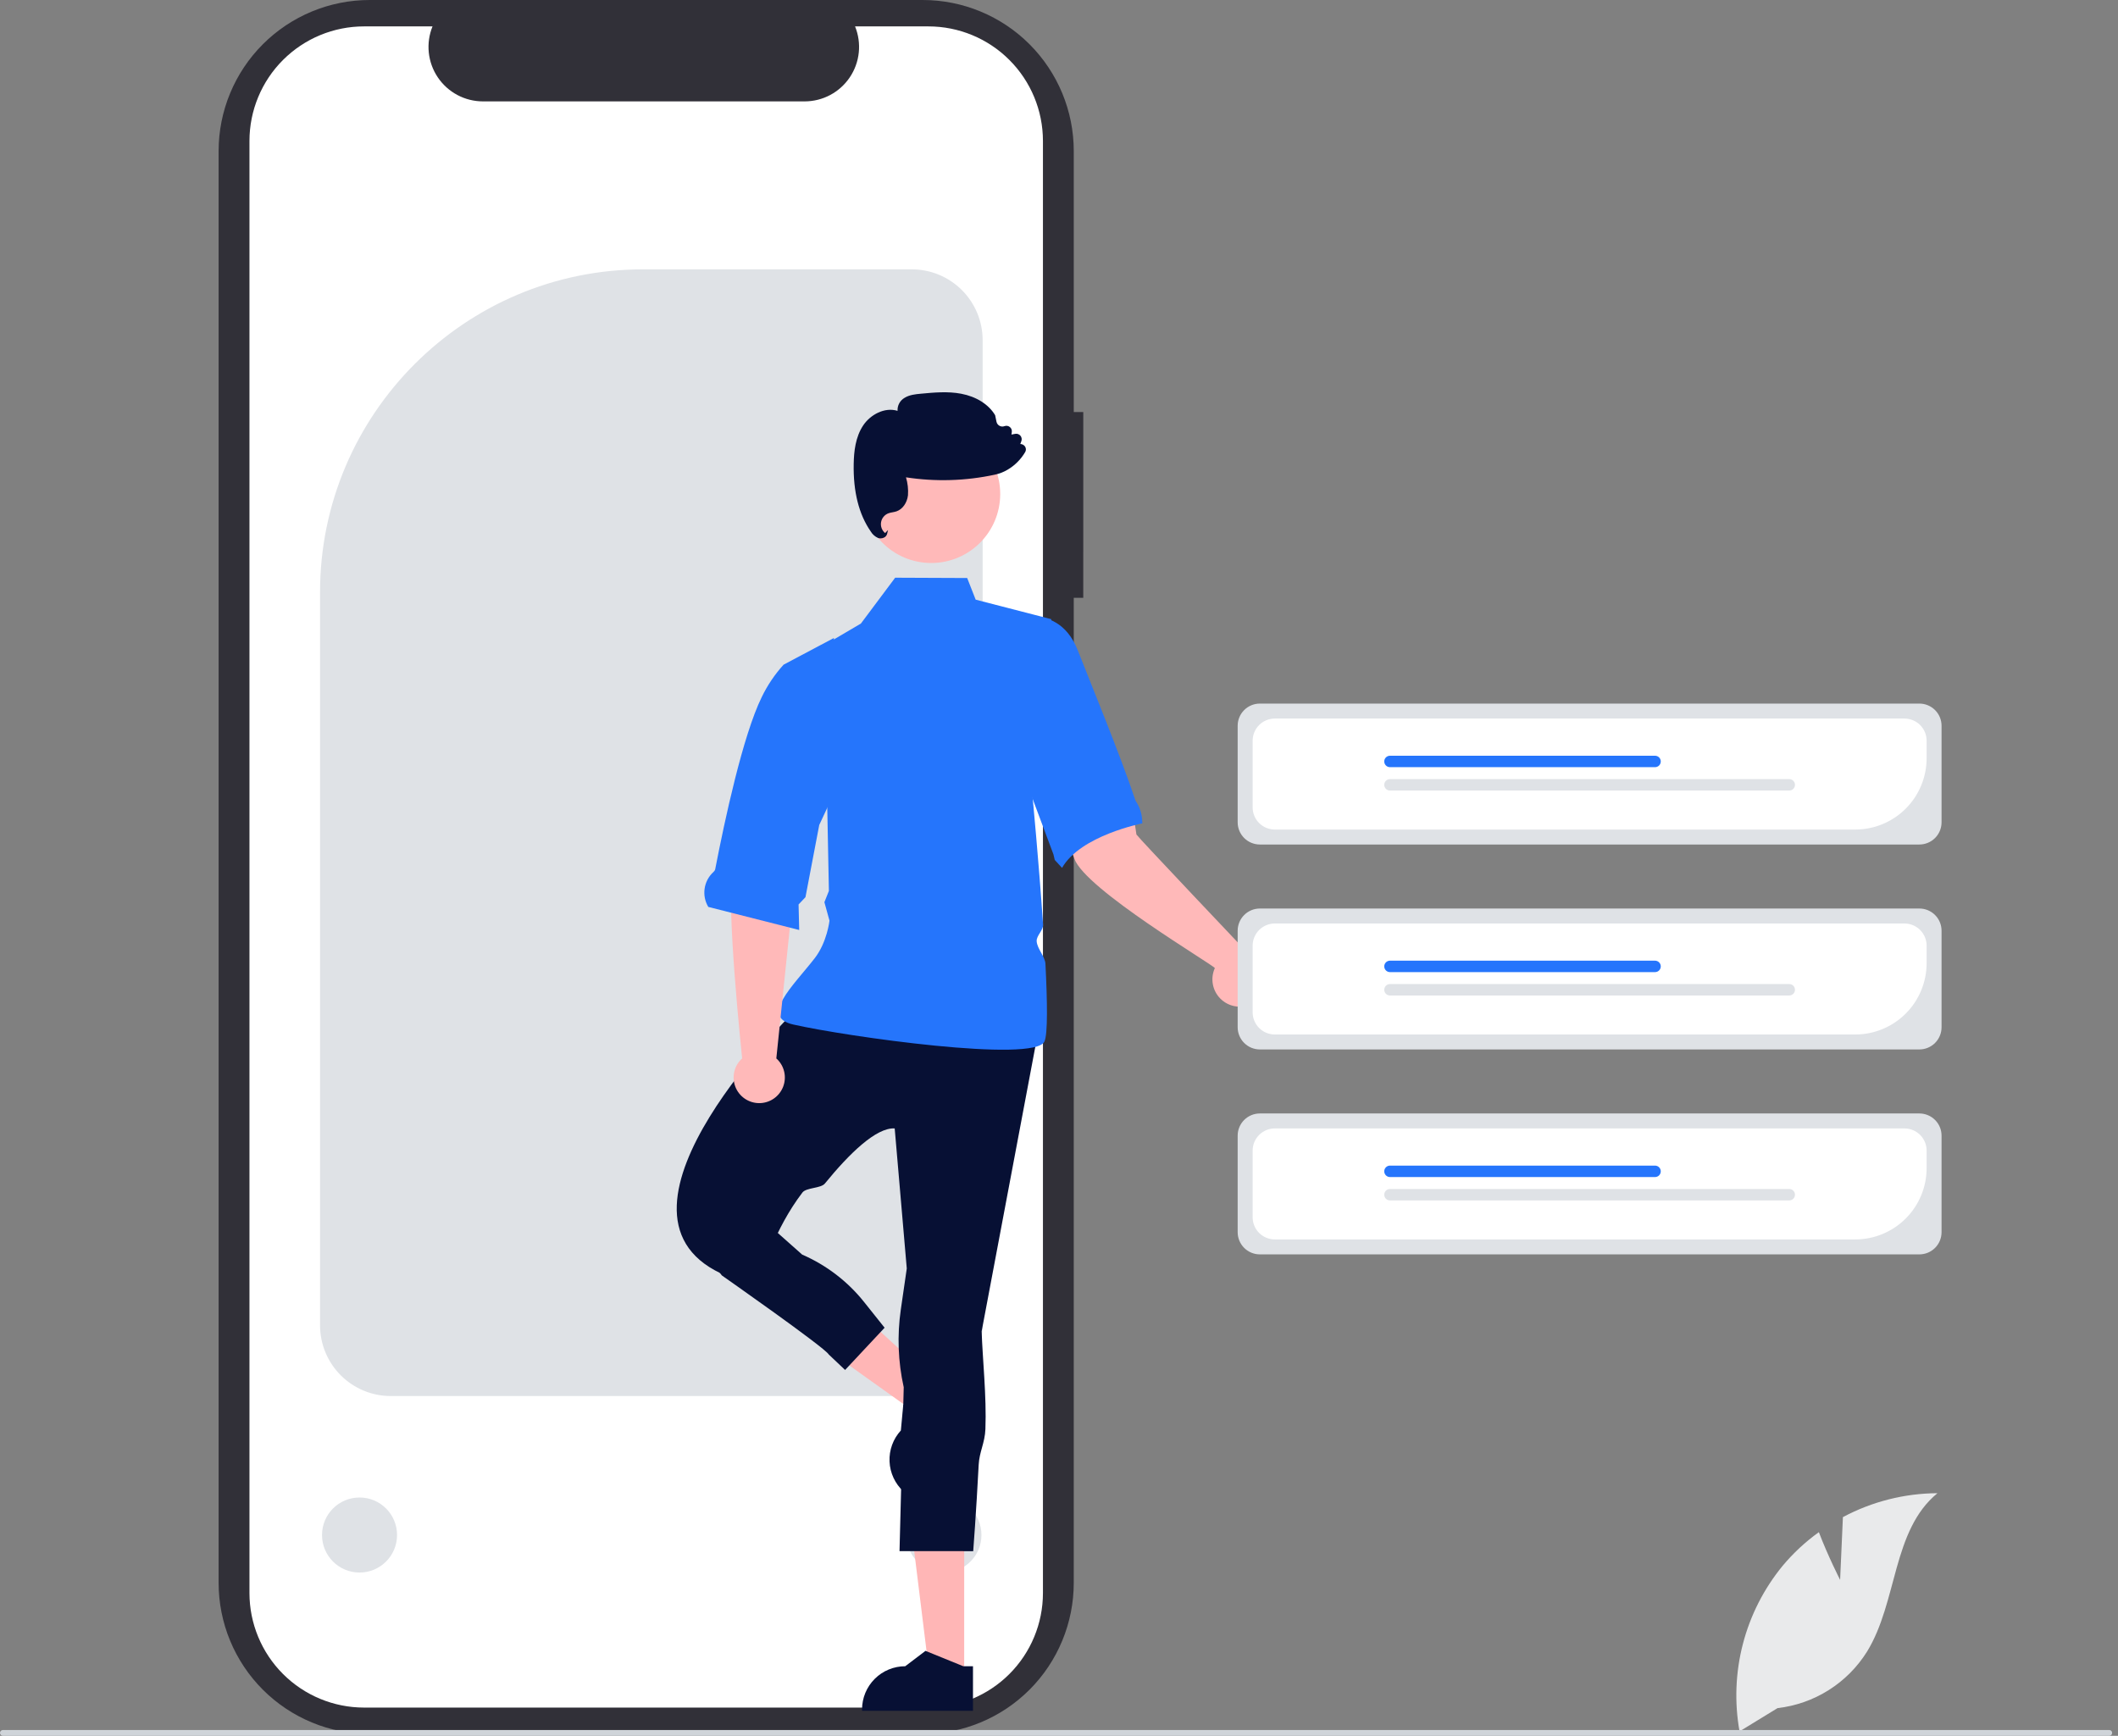 <svg width="205" height="168" viewBox="0 0 205 168" fill="none" xmlns="http://www.w3.org/2000/svg">
  <rect x="0" y="0" width="205" height="168" fill="#808080" stroke="none"/>
  <g clip-path="url(#clip0_2089_142065)">
    <path
      d="M104.85 39.88H103.929V14.62C103.929 10.742 102.388 7.024 99.646 4.282C96.904 1.54 93.185 1.9071e-09 89.307 1.9071e-09H35.782C33.862 -3.10074e-05 31.96 0.378 30.187 1.113C28.413 1.847 26.801 2.924 25.443 4.282C24.085 5.639 23.008 7.251 22.273 9.025C21.538 10.799 21.16 12.7 21.16 14.62V153.201C21.16 155.121 21.538 157.022 22.273 158.796C23.008 160.569 24.085 162.181 25.443 163.539C26.8 164.896 28.412 165.973 30.186 166.708C31.96 167.443 33.862 167.821 35.782 167.821H89.306C93.184 167.821 96.903 166.28 99.645 163.539C102.387 160.797 103.928 157.078 103.928 153.201V57.861H104.849L104.85 39.88Z"
      fill="#313038" />
    <path
      d="M100.946 13.641V154.18C100.946 157.12 99.778 159.939 97.699 162.018C95.62 164.097 92.801 165.266 89.861 165.267H35.237C32.296 165.267 29.475 164.099 27.395 162.02C25.315 159.941 24.145 157.121 24.145 154.18V13.641C24.145 10.7 25.314 7.88 27.395 5.801C29.475 3.722 32.296 2.554 35.237 2.555H41.863C41.538 3.355 41.414 4.222 41.502 5.081C41.591 5.941 41.889 6.765 42.371 7.481C42.853 8.198 43.503 8.786 44.265 9.192C45.027 9.599 45.877 9.812 46.741 9.813H77.883C78.746 9.812 79.597 9.599 80.359 9.192C81.121 8.786 81.771 8.198 82.253 7.481C82.734 6.765 83.033 5.941 83.121 5.081C83.21 4.222 83.086 3.355 82.761 2.555H89.858C92.799 2.555 95.618 3.723 97.697 5.802C99.777 7.88 100.945 10.699 100.946 13.639V13.641Z"
      fill="white" />
    <path
      d="M88.266 135.116H37.82C36.005 135.114 34.266 134.392 32.983 133.11C31.7 131.827 30.979 130.088 30.977 128.273V57.315C30.977 40.087 44.994 26.07 62.225 26.07H88.266C90.08 26.072 91.819 26.794 93.102 28.077C94.385 29.359 95.107 31.099 95.109 32.913V128.273C95.107 130.088 94.385 131.827 93.102 133.11C91.819 134.392 90.08 135.114 88.266 135.116Z"
      fill="#DFE2E6" />
    <path
      d="M34.8 152.197C36.806 152.197 38.431 150.571 38.431 148.566C38.431 146.56 36.806 144.935 34.8 144.935C32.794 144.935 31.168 146.56 31.168 148.566C31.168 150.571 32.794 152.197 34.8 152.197Z"
      fill="#DFE2E6" />
    <path
      d="M91.362 152.197C93.368 152.197 94.994 150.571 94.994 148.566C94.994 146.56 93.368 144.935 91.362 144.935C89.356 144.935 87.731 146.56 87.731 148.566C87.731 150.571 89.356 152.197 91.362 152.197Z"
      fill="#DFE2E6" />
    <path d="M91.853 134.977L89.601 137.43L79.066 129.915L82.389 126.294L91.853 134.977Z"
      fill="#FFB6B6" />
    <path
      d="M94.807 136.533L87.547 144.444L87.447 144.352C86.631 143.602 86.145 142.559 86.098 141.452C86.05 140.345 86.444 139.264 87.194 138.448L87.194 138.447L87.423 135.997L90.994 134.307L91.627 133.616L94.807 136.533Z"
      fill="#071034" />
    <path d="M93.324 162.353L89.994 162.353L88.41 149.511L93.325 149.511L93.324 162.353Z"
      fill="#FFB6B6" />
    <path
      d="M94.174 165.581L83.438 165.58V165.445C83.438 164.336 83.878 163.274 84.662 162.49C85.445 161.706 86.508 161.266 87.617 161.266H87.617L89.578 159.778L93.237 161.266L94.175 161.266L94.174 165.581Z"
      fill="#071034" />
    <path
      d="M77.244 97.522C77.244 97.522 56.902 117.161 69.762 123.239H73.737C73.737 123.239 74.931 118.996 77.666 115.418C78.041 114.927 79.448 115.027 79.839 114.548C82.224 111.624 84.811 109.112 86.597 109.212L87.766 122.772L87.189 126.746C86.826 129.248 86.921 131.795 87.471 134.263L87.064 150.125L94.197 150.129C94.197 150.129 94.485 146.412 94.726 141.762C94.79 140.516 95.326 139.649 95.377 138.323C95.501 135.144 95.093 131.444 95.014 128.85L100.392 100.328L77.244 97.522Z"
      fill="#071034" />
    <path
      d="M86.642 55.913L83.325 60.35L75.375 65.025L80.051 77.182L80.228 86.227L79.793 87.318L80.285 89.105C80.285 89.105 80.058 91.197 78.849 92.749C76.734 95.464 73.505 98.415 76.778 99.158C81.921 100.327 100.159 102.899 101.094 100.795C101.418 100.067 101.378 96.99 101.187 93.275C101.151 92.58 100.384 91.825 100.339 91.097C100.305 90.55 100.996 90.037 100.958 89.483C100.541 83.309 99.925 76.948 99.925 76.948L101.756 59.927L94.435 58.038L93.613 55.943L86.642 55.913Z"
      fill="#2575FC" />
    <path
      d="M68.785 122.073L69.873 123.446C69.873 123.446 79.872 130.442 80.216 131.095L81.796 132.591L85.62 128.503L83.632 126.011C82.04 124.017 79.984 122.443 77.643 121.427L74.596 118.724L68.785 122.073Z"
      fill="#071034" />
    <path
      d="M75.14 102.439L76.961 84.815L77.442 77.561L72.345 76.64C72.345 76.64 71.582 81.626 70.914 84.553C70.255 87.44 71.792 102.052 71.832 102.438C71.458 102.773 71.194 103.213 71.076 103.701C70.957 104.189 70.99 104.701 71.169 105.17C71.348 105.639 71.665 106.043 72.079 106.328C72.492 106.613 72.982 106.765 73.484 106.766C73.987 106.766 74.477 106.614 74.891 106.329C75.304 106.045 75.622 105.641 75.802 105.172C75.981 104.704 76.014 104.191 75.896 103.703C75.778 103.215 75.514 102.774 75.14 102.439Z"
      fill="#FFB9B9" />
    <path
      d="M68.555 87.775L77.354 90.008L77.293 87.539L77.961 86.831L79.295 79.842L81.209 75.748L80.712 61.748L75.85 64.326L75.844 64.331C74.995 65.265 74.285 66.316 73.735 67.453C71.902 71.178 70.142 79.385 69.22 84.152C69.188 84.252 69.127 84.34 69.045 84.404C68.587 84.824 68.289 85.388 68.2 86.003C68.111 86.617 68.236 87.243 68.555 87.775Z"
      fill="#2575FC" />
    <path
      d="M120.808 92.275C120.808 92.275 110.096 80.983 109.996 80.771C109.248 75.089 107.096 72.583 106.773 72.855L101.219 74.779C101.219 74.779 102.871 80.01 103.99 83.118C105.059 86.087 117.378 93.339 117.584 93.697C117.363 94.185 117.295 94.728 117.39 95.254C117.484 95.781 117.736 96.266 118.113 96.646C118.489 97.026 118.972 97.283 119.498 97.383C120.024 97.483 120.567 97.42 121.057 97.204C121.546 96.989 121.959 96.629 122.239 96.174C122.52 95.719 122.656 95.189 122.629 94.654C122.602 94.12 122.414 93.606 122.088 93.182C121.763 92.757 121.317 92.441 120.808 92.275Z"
      fill="#FFB9B9" />
    <path
      d="M96.731 60.316C96.731 60.316 102.183 57.644 104.298 62.892C105.457 65.855 108.423 73.045 109.9 77.471C109.91 77.499 109.924 77.526 109.941 77.551C110.336 78.138 110.549 78.829 110.554 79.536C110.553 79.588 110.559 79.639 110.57 79.69C110.57 79.69 104.578 80.857 102.796 83.997L102.089 83.23L101.963 82.693L96.793 68.9L96.731 60.316Z"
      fill="#2575FC" />
    <path
      d="M185.777 81.735H121.938C121.37 81.734 120.824 81.508 120.422 81.106C120.02 80.704 119.794 80.158 119.793 79.59V70.241C119.794 69.672 120.02 69.127 120.422 68.725C120.824 68.323 121.37 68.096 121.938 68.096H185.777C186.346 68.096 186.891 68.323 187.293 68.725C187.695 69.127 187.922 69.672 187.922 70.241V79.59C187.922 80.158 187.695 80.704 187.293 81.106C186.891 81.508 186.346 81.734 185.777 81.735Z"
      fill="#DFE2E6" />
    <path
      d="M179.576 80.288H123.388C122.819 80.287 122.274 80.061 121.871 79.659C121.469 79.257 121.243 78.711 121.242 78.143V71.689C121.243 71.12 121.469 70.575 121.871 70.173C122.274 69.771 122.819 69.545 123.388 69.544H184.331C184.9 69.545 185.446 69.771 185.848 70.173C186.25 70.575 186.476 71.12 186.477 71.689V73.388C186.475 75.217 185.747 76.971 184.453 78.265C183.16 79.558 181.406 80.286 179.576 80.288Z"
      fill="white" />
    <path
      d="M160.192 74.25H134.534C134.387 74.25 134.246 74.192 134.143 74.088C134.039 73.984 133.98 73.844 133.98 73.697C133.98 73.55 134.039 73.409 134.143 73.306C134.246 73.202 134.387 73.144 134.534 73.144H160.192C160.339 73.144 160.479 73.202 160.583 73.306C160.687 73.409 160.745 73.55 160.745 73.697C160.745 73.844 160.687 73.984 160.583 74.088C160.479 74.192 160.339 74.25 160.192 74.25Z"
      fill="#2575FC" />
    <path
      d="M173.181 76.513H134.534C134.387 76.513 134.246 76.454 134.143 76.351C134.039 76.247 133.98 76.106 133.98 75.96C133.98 75.813 134.039 75.672 134.143 75.568C134.246 75.465 134.387 75.406 134.534 75.406H173.181C173.327 75.406 173.468 75.465 173.572 75.568C173.676 75.672 173.734 75.813 173.734 75.96C173.734 76.106 173.676 76.247 173.572 76.351C173.468 76.454 173.327 76.513 173.181 76.513Z"
      fill="#DFE2E6" />
    <path
      d="M185.777 101.57H121.938C121.37 101.569 120.824 101.343 120.422 100.941C120.02 100.539 119.794 99.993 119.793 99.424V90.076C119.794 89.507 120.02 88.962 120.422 88.56C120.824 88.157 121.37 87.931 121.938 87.931H185.777C186.346 87.931 186.891 88.157 187.293 88.56C187.695 88.962 187.922 89.507 187.922 90.076V99.424C187.922 99.993 187.695 100.539 187.293 100.941C186.891 101.343 186.346 101.569 185.777 101.57Z"
      fill="#DFE2E6" />
    <path
      d="M179.576 100.123H123.388C122.819 100.122 122.274 99.896 121.871 99.494C121.469 99.092 121.243 98.546 121.242 97.978V91.524C121.243 90.955 121.469 90.41 121.871 90.008C122.274 89.606 122.819 89.38 123.388 89.379H184.331C184.9 89.38 185.446 89.606 185.848 90.008C186.25 90.41 186.476 90.955 186.477 91.524V93.223C186.475 95.052 185.747 96.806 184.453 98.1C183.16 99.393 181.406 100.121 179.576 100.123Z"
      fill="white" />
    <path
      d="M160.192 94.085H134.534C134.461 94.085 134.389 94.071 134.322 94.043C134.255 94.015 134.194 93.974 134.143 93.923C134.091 93.872 134.05 93.811 134.023 93.743C133.995 93.676 133.98 93.604 133.98 93.532C133.98 93.459 133.995 93.387 134.023 93.32C134.05 93.253 134.091 93.192 134.143 93.141C134.194 93.089 134.255 93.048 134.322 93.021C134.389 92.993 134.461 92.978 134.534 92.978H160.192C160.339 92.978 160.479 93.037 160.583 93.141C160.687 93.244 160.745 93.385 160.745 93.532C160.745 93.678 160.687 93.819 160.583 93.923C160.479 94.027 160.339 94.085 160.192 94.085Z"
      fill="#2575FC" />
    <path
      d="M173.181 96.348H134.534C134.461 96.348 134.389 96.333 134.322 96.306C134.255 96.278 134.194 96.237 134.143 96.186C134.091 96.134 134.05 96.073 134.023 96.006C133.995 95.939 133.98 95.867 133.98 95.794C133.98 95.722 133.995 95.65 134.023 95.583C134.05 95.516 134.091 95.455 134.143 95.403C134.194 95.352 134.255 95.311 134.322 95.283C134.389 95.255 134.461 95.241 134.534 95.241H173.181C173.327 95.241 173.468 95.299 173.572 95.403C173.676 95.507 173.734 95.648 173.734 95.794C173.734 95.941 173.676 96.082 173.572 96.186C173.468 96.289 173.327 96.348 173.181 96.348Z"
      fill="#DFE2E6" />
    <path
      d="M185.777 121.405H121.938C121.37 121.404 120.824 121.178 120.422 120.776C120.02 120.373 119.794 119.828 119.793 119.259V109.911C119.794 109.342 120.02 108.797 120.422 108.395C120.824 107.993 121.37 107.766 121.938 107.766H185.777C186.346 107.766 186.891 107.993 187.293 108.395C187.695 108.797 187.922 109.342 187.922 109.911V119.259C187.922 119.828 187.695 120.373 187.293 120.776C186.891 121.178 186.346 121.404 185.777 121.405Z"
      fill="#DFE2E6" />
    <path
      d="M179.576 119.958H123.388C122.819 119.957 122.274 119.731 121.871 119.329C121.469 118.927 121.243 118.381 121.242 117.813V111.359C121.243 110.79 121.469 110.245 121.871 109.843C122.274 109.441 122.819 109.215 123.388 109.214H184.331C184.9 109.215 185.446 109.441 185.848 109.843C186.25 110.245 186.476 110.79 186.477 111.359V113.058C186.475 114.887 185.747 116.641 184.453 117.934C183.16 119.228 181.406 119.956 179.576 119.958Z"
      fill="white" />
    <path
      d="M160.192 113.92H134.534C134.387 113.92 134.246 113.862 134.143 113.758C134.039 113.654 133.98 113.513 133.98 113.367C133.98 113.22 134.039 113.079 134.143 112.976C134.246 112.872 134.387 112.813 134.534 112.813H160.192C160.339 112.813 160.479 112.872 160.583 112.976C160.687 113.079 160.745 113.22 160.745 113.367C160.745 113.513 160.687 113.654 160.583 113.758C160.479 113.862 160.339 113.92 160.192 113.92Z"
      fill="#2575FC" />
    <path
      d="M173.181 116.183H134.534C134.387 116.183 134.246 116.124 134.143 116.021C134.039 115.917 133.98 115.776 133.98 115.629C133.98 115.483 134.039 115.342 134.143 115.238C134.246 115.134 134.387 115.076 134.534 115.076H173.181C173.327 115.076 173.468 115.134 173.572 115.238C173.676 115.342 173.734 115.483 173.734 115.629C173.734 115.776 173.676 115.917 173.572 116.021C173.468 116.124 173.327 116.183 173.181 116.183Z"
      fill="#DFE2E6" />
    <path
      d="M90.134 54.489C93.821 54.489 96.81 51.5 96.81 47.813C96.81 44.126 93.821 41.137 90.134 41.137C86.446 41.137 83.457 44.126 83.457 47.813C83.457 51.5 86.446 54.489 90.134 54.489Z"
      fill="#FFB9B9" />
    <path
      d="M85.226 52.107C85.145 52.107 85.066 52.094 84.99 52.069C84.692 51.938 84.443 51.717 84.278 51.436C83.129 49.783 82.574 47.579 82.629 44.885C82.652 43.745 82.781 42.288 83.579 41.127C84.25 40.15 85.608 39.375 86.874 39.764C86.859 39.511 86.915 39.259 87.036 39.036C87.156 38.813 87.337 38.628 87.556 38.502C88.035 38.208 88.612 38.154 89.121 38.106C90.407 37.986 91.735 37.861 93.037 38.108C94.496 38.385 95.689 39.137 96.31 40.171L96.323 40.204L96.449 40.817C96.466 40.899 96.5 40.977 96.55 41.044C96.6 41.112 96.664 41.168 96.738 41.209C96.811 41.25 96.893 41.274 96.977 41.28C97.061 41.286 97.145 41.274 97.224 41.244C97.31 41.212 97.403 41.202 97.494 41.217C97.584 41.231 97.67 41.269 97.741 41.327C97.813 41.385 97.868 41.46 97.902 41.545C97.935 41.631 97.946 41.723 97.933 41.814L97.898 42.058L98.265 41.989C98.356 41.972 98.451 41.98 98.539 42.011C98.627 42.043 98.705 42.097 98.765 42.168C98.826 42.24 98.866 42.326 98.882 42.418C98.898 42.51 98.89 42.604 98.857 42.692L98.754 42.972C98.829 42.973 98.904 42.989 98.974 43.019C99.044 43.05 99.106 43.094 99.158 43.15C99.232 43.23 99.279 43.331 99.291 43.44C99.304 43.548 99.281 43.657 99.227 43.752C98.817 44.453 98.235 45.039 97.536 45.453C97.154 45.683 96.736 45.847 96.3 45.939C93.47 46.55 90.552 46.638 87.69 46.198C87.859 46.763 87.925 47.353 87.882 47.941C87.791 48.676 87.359 49.282 86.783 49.486C86.652 49.529 86.517 49.561 86.381 49.583C86.251 49.603 86.123 49.634 85.998 49.676C85.812 49.744 85.648 49.86 85.522 50.011C85.395 50.163 85.311 50.346 85.278 50.54C85.245 50.735 85.263 50.935 85.332 51.12C85.401 51.305 85.517 51.468 85.669 51.594L85.953 51.298L85.861 51.675C85.841 51.748 85.807 51.816 85.759 51.876C85.712 51.935 85.653 51.983 85.585 52.018C85.475 52.077 85.351 52.107 85.226 52.107Z"
      fill="#071034" />
    <path
      d="M178.104 152.908L178.374 146.834C181.19 145.329 184.331 144.534 187.524 144.519C183.13 148.111 183.679 155.036 180.699 159.867C179.759 161.367 178.492 162.635 176.994 163.579C175.497 164.523 173.806 165.118 172.047 165.319L168.369 167.57C167.865 164.758 167.976 161.869 168.695 159.103C169.415 156.337 170.725 153.761 172.537 151.55C173.565 150.32 174.744 149.224 176.047 148.289C176.927 150.611 178.104 152.908 178.104 152.908Z"
      fill="#E9EAEB" />
    <path
      d="M204.434 167.719C204.434 167.756 204.427 167.793 204.413 167.827C204.398 167.861 204.378 167.892 204.352 167.918C204.326 167.945 204.295 167.965 204.26 167.979C204.226 167.993 204.19 168.001 204.153 168H0.281C0.206 168 0.135 167.971 0.082 167.918C0.03 167.865 0 167.794 0 167.719C0 167.645 0.03 167.573 0.082 167.521C0.135 167.468 0.206 167.438 0.281 167.438H204.153C204.19 167.438 204.226 167.446 204.26 167.46C204.295 167.474 204.326 167.494 204.352 167.521C204.378 167.547 204.398 167.578 204.413 167.612C204.427 167.646 204.434 167.683 204.434 167.719Z"
      fill="#CFD4D9" />
  </g>
  <defs>
    <clipPath id="clip0_2089_142065">
      <rect width="204.434" height="168" fill="white" />
    </clipPath>
  </defs>
</svg>
  